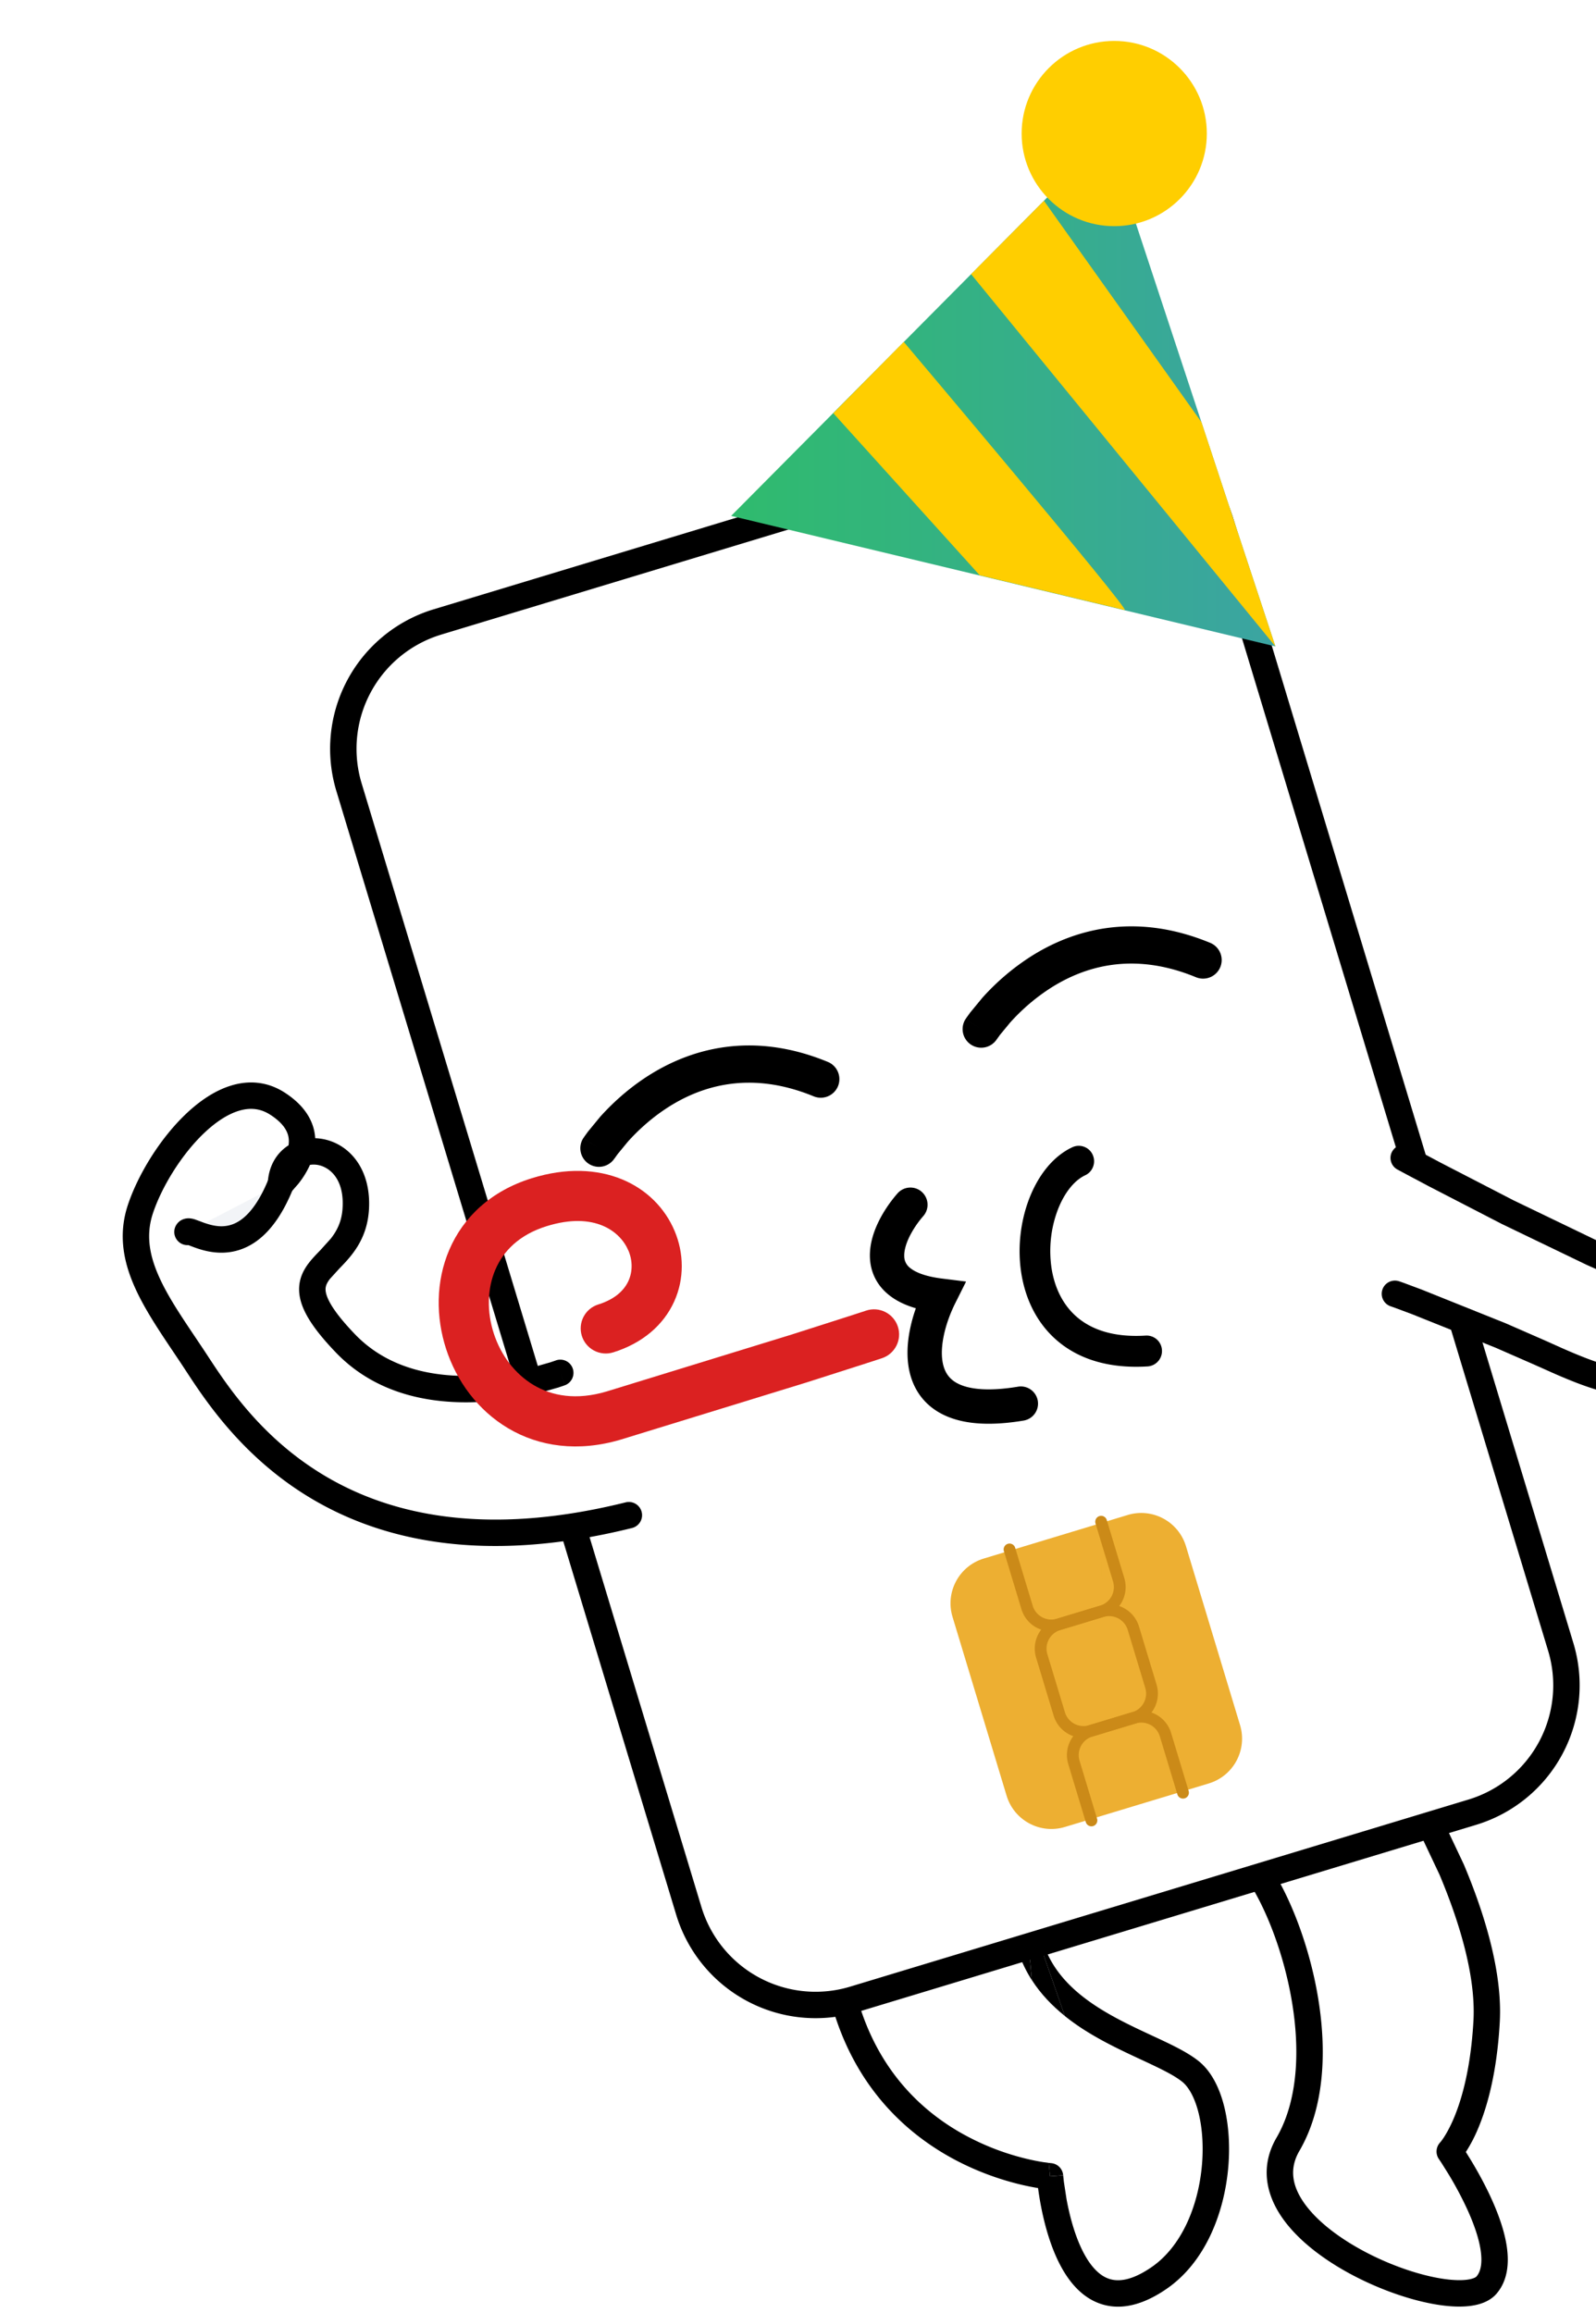 <svg xmlns="http://www.w3.org/2000/svg" width="78" height="113" fill="none" xmlns:v="https://vecta.io/nano"><style><![CDATA[.B{fill-rule:evenodd}.C{fill:#000}.D{fill:#cb8a18}.E{fill:#ffce00}]]></style><g filter="url(#A)"><path d="M63.037 85.487s3.882 6.523 3.616 11.276-1.802 6.355-1.802 6.355 3.301 4.76 1.802 6.521-12.274-2.466-9.707-6.873-.108-12.167-2.121-14.105" fill="#fff"/><path d="M62.707 84.932c.306-.182.702-.082.885.225l-.528.314.528-.314h0l.001.001.003.004.009.016.034.059.127.222.445.821 1.329 2.811c.944 2.241 1.899 5.175 1.757 7.707-.137 2.442-.602 4.104-1.05 5.173a7.21 7.21 0 0 1-.608 1.169l.257.415c.294.487.674 1.161 1.006 1.896s.63 1.554.741 2.335c.109.766.053 1.623-.499 2.271-.348.408-.885.564-1.379.614-.515.053-1.115.006-1.74-.109-1.255-.232-2.726-.758-4.059-1.48-1.325-.718-2.578-1.665-3.332-2.773-.775-1.14-1.044-2.501-.247-3.869 1.162-1.995 1.171-4.84.584-7.515-.29-1.322-.718-2.567-1.192-3.592-.48-1.039-.984-1.804-1.403-2.208-.257-.247-.264-.656-.017-.913s.656-.264.913-.017c.587.566 1.172 1.497 1.68 2.596.514 1.112.971 2.446 1.281 3.857.612 2.791.675 6.029-.73 8.441-.486.836-.371 1.656.199 2.494.591.868 1.644 1.694 2.88 2.364 1.227.665 2.571 1.141 3.678 1.345.555.102 1.024.131 1.375.095.372-.038.501-.136.527-.167.198-.233.292-.632.204-1.253-.086-.607-.331-1.303-.639-1.984a17.25 17.25 0 0 0-.935-1.761l-.341-.544-.097-.146-.025-.037-.006-.008-.001-.002c-.174-.25-.148-.588.06-.809l.033-.04c.03-.038.08-.103.143-.199.126-.191.307-.504.501-.965.386-.92.822-2.436.952-4.746.124-2.221-.728-4.925-1.658-7.134l-1.282-2.713-.427-.787-.119-.208-.031-.052-.007-.013-.002-.003c-.182-.306-.082-.702.225-.885zm1.677 17.741h0z" class="B C"/><path d="M34.878 93.925c1.44 9.697 10.439 10.402 10.439 10.402s.636 8.215 5.341 4.96c3.311-2.292 3.419-8.546 1.531-10.077s-7.934-2.507-8.102-7.759" fill="#fff"/><path d="M44.066 90.806l.364 3.937c.442.686.999 1.26 1.608 1.749l-1.972-5.687z" class="C"/><path d="M44.731 91.431c-.011-.356-.309-.636-.666-.624s-.636.309-.624.666c.042 1.315.419 2.386.989 3.272l-.364-3.937 1.972 5.687a11 11 0 0 0 1.115.782c.875.54 1.797.969 2.595 1.34l.129.06c.859.4 1.508.714 1.905 1.036.315.255.614.776.802 1.55.184.756.242 1.679.146 2.638-.195 1.942-1.001 3.861-2.44 4.857-1.067.738-1.75.73-2.196.537-.499-.216-.933-.757-1.284-1.532-.343-.755-.558-1.623-.686-2.318l-.13-.847-.026-.24-.006-.061-.001-.014v-.003l-.643.049-.061-.655-.231-.032c-.231-.035-.569-.097-.98-.2a12.32 12.32 0 0 1-3.088-1.238c-2.286-1.306-4.755-3.748-5.441-8.372-.052-.352-.381-.596-.733-.544s-.596.381-.544.733c.753 5.074 3.503 7.833 6.077 9.304 1.278.73 2.506 1.14 3.414 1.369.402.101.743.166 1.001.209.028.211.068.477.123.777.138.743.376 1.725.78 2.616.396.873 1.003 1.775 1.947 2.183.997.432 2.158.229 3.443-.66 1.872-1.295 2.775-3.649 2.99-5.789.109-1.083.047-2.154-.176-3.072-.219-.901-.615-1.737-1.244-2.247-.547-.444-1.362-.826-2.173-1.203l-.112-.052c-.811-.377-1.67-.777-2.479-1.276-1.678-1.036-3.026-2.428-3.1-4.746z" class="B C"/><path d="M45.352 103.683l-.064-.007-.032-.004.061.655.643-.049v-.001c-.025-.316-.276-.568-.592-.593h0-.001-.001z" class="C"/><path d="M45.603 19.244l-30.225 9.143c-3.422 1.035-5.357 4.648-4.321 8.07l16.607 54.902c1.035 3.422 4.648 5.357 8.07 4.322l30.225-9.143c3.422-1.035 5.357-4.648 4.322-8.07L53.672 23.566c-1.035-3.422-4.648-5.357-8.07-4.322z" fill="#fff"/><path d="M15.564 29.005a5.83 5.83 0 0 0-3.891 7.265l16.607 54.902a5.83 5.83 0 0 0 7.265 3.891l30.225-9.143a5.83 5.83 0 0 0 3.891-7.265L53.055 23.752a5.83 5.83 0 0 0-7.265-3.891l-30.225 9.143zm-5.126 7.639a7.12 7.12 0 0 1 4.752-8.874l30.225-9.143a7.12 7.12 0 0 1 8.874 4.752l16.607 54.902a7.12 7.12 0 0 1-4.752 8.874L35.92 96.298a7.12 7.12 0 0 1-8.874-4.752L10.438 36.643z" class="B C"/><path d="M49.11 72.019l-7.032 2.127c-1.209.366-1.892 1.642-1.526 2.85l2.643 8.738c.366 1.209 1.642 1.892 2.851 1.526l7.032-2.127c1.209-.366 1.892-1.642 1.526-2.851l-2.643-8.738c-.366-1.209-1.642-1.892-2.85-1.526z" fill="#edaf32"/><path d="M45.822 77.638a.95.95 0 0 0-.634 1.184l.857 2.834a.95.95 0 0 0 1.185.634l2.108-.638a.95.95 0 0 0 .634-1.184l-.857-2.834A.95.95 0 0 0 47.93 77l-2.108.638zm-1.185 1.351c-.244-.807.212-1.658 1.019-1.902l2.108-.638c.807-.244 1.658.212 1.902 1.019l.857 2.834c.244.807-.212 1.658-1.019 1.902l-2.108.638c-.807.244-1.658-.212-1.902-1.019l-.857-2.834z" class="B D"/><path d="M47.731 72.071c.152-.046.313.04.359.192l.856 2.833c.058.192.078.393.059.593a1.52 1.52 0 0 1-.173.57c-.094.177-.223.333-.378.46s-.333.222-.525.28m0 0l-2.109.638c-.387.117-.805.075-1.162-.116s-.623-.517-.739-.904l-.856-2.831c-.046-.152.04-.313.192-.359s.313.04.359.192l.856 2.831a.95.95 0 0 0 1.184.636l2.109-.638h0a.95.95 0 0 0 .562-.46.95.95 0 0 0 .071-.723v-.001l-.856-2.833c-.046-.152.04-.313.192-.359" class="B D"/><path d="M49.872 82.166a.95.95 0 0 0-.369.036l-2.109.638c-.119.036-.23.095-.327.174a.95.95 0 0 0-.343.641.95.95 0 0 0 .036.369h0l.856 2.833c.046.152-.04.313-.192.359s-.313-.04-.359-.192l-.856-2.833c-.058-.192-.078-.393-.059-.593a1.52 1.52 0 0 1 .551-1.03c.155-.127.334-.222.525-.28l2.108-.638c.192-.058.393-.078.593-.058s.393.079.57.174.333.224.46.379a1.52 1.52 0 0 1 .279.526l.856 2.831c.046.152-.04.313-.192.359s-.313-.04-.359-.192l-.856-2.831v-.001a.95.95 0 0 0-.46-.563c-.11-.059-.23-.096-.355-.108z" class="B D"/><path d="M42.719 48.775h0l.005-.007.026-.039.119-.165.496-.601a9.74 9.74 0 0 1 1.94-1.665c1.66-1.071 4.058-1.828 7.146-.553a.91.91 0 0 0 1.187-.494.91.91 0 0 0-.494-1.187c-3.751-1.547-6.775-.616-8.825.706a11.56 11.56 0 0 0-2.308 1.978l-.598.726-.158.219-.044.064-.013.019-.004.006-.002.002-.001.001c0 0-.001.001.763.494l-.764-.493a.91.91 0 0 0 .271 1.257.91.91 0 0 0 1.256-.269" class="B C"/><path d="M24.038 54.596h0l.004-.007.026-.039.119-.165.494-.601c.443-.494 1.095-1.121 1.937-1.665 1.658-1.071 4.055-1.828 7.149-.555a.91.91 0 0 0 1.187-.495.91.91 0 0 0-.495-1.187c-3.755-1.546-6.779-.614-8.828.709-1.012.653-1.785 1.399-2.305 1.979l-.597.726-.158.219-.043.064-.013.019-.004.006-.002.002h-.001c0 0 0 .001.745.481l-.746-.48a.91.91 0 0 0 .272 1.257.91.91 0 0 0 1.256-.272z" class="B C"/><path d="M29.732 23.205l26.6 6.377L48.117 4.69 29.732 23.205z" fill="url(#B)"/><path d="M34.727 18.188l7.152 7.917 7.087 1.699c.333.079-10.796-13.099-10.796-13.099l-3.443 3.483z" class="E"/><path d="M41.459 11.394l14.872 18.188-3.613-10.955L45.02 7.809l-3.56 3.584z" class="E"/><path d="M48.455 9.05c2.499 0 4.525-2.026 4.525-4.525S50.954 0 48.455 0 43.93 2.026 43.93 4.525s2.026 4.525 4.525 4.525z" class="E"/><path d="M62.603 54.574s9.426 5.11 12.349 5.859c0 0 4.405-2.685 6.478-2.901 5.705-.595-4.726 5.499-4.726 5.499s4.134-.206.787 1.679c-3.671 2.061-6.159.19-10.156-1.461s-5.165-2.037-5.165-2.037" fill="#fff"/><path d="M62.036 54.266c.17-.313.562-.43.875-.26l-.308.567-.308.567c-.313-.17-.43-.562-.26-.875zm12.823 5.47c-.676-.205-1.66-.607-2.804-1.123l-4.083-1.967-3.549-1.833-1.104-.587-.303-.163-.105-.057c0 0 0 0-.308.567l-.308.567.108.058.306.164 1.111.591 3.571 1.844 4.133 1.991c1.293.584 2.476 1.066 3.268 1.268.169.043.347.017.496-.074m0 0l.002-.002.009-.005.036-.022.14-.084.519-.302 1.715-.932 2.075-.962c.691-.277 1.287-.457 1.714-.502.402-.042.678-.043.858-.029-.081.106-.199.242-.366.406-.306.301-.711.641-1.174.995-.925.707-2.032 1.439-2.915 1.997l-1.092.675-.317.19-.084.05-.021.012-.007.004h0c-.257.15-.378.456-.293.741s.354.475.651.461h.001.007l.029-.001.114-.003.391.002.578.045c-.162.119-.384.262-.681.43-1.675.94-3.04.978-4.475.6-.739-.195-1.501-.502-2.348-.874l-.84-.376-1.93-.844-4.097-1.644-.851-.318-.194-.069-.048-.017-.013-.004-.004-.001h-.002c0 0 0 0-.203.613l.203-.613c-.338-.112-.703.072-.815.41s.072.703.41.815h.001l.008.003.04.014.18.064.827.309 4.066 1.631 1.867.817.877.392c.859.378 1.697.72 2.539.941 1.726.455 3.44.398 5.436-.722l.001-.001c.437-.246.776-.472 1.026-.683.236-.199.459-.439.557-.731a.94.94 0 0 0 .027-.526c-.045-.184-.141-.329-.246-.436-.153-.155-.343-.25-.509-.311l2.935-2.016c.484-.37.937-.746 1.297-1.101.34-.335.67-.72.811-1.111.075-.208.122-.491.006-.781-.12-.299-.361-.477-.596-.575-.425-.179-1.032-.187-1.752-.113-.61.064-1.342.3-2.06.587-.73.292-1.494.658-2.184 1.012l-1.767.961-.493.286" class="B C"/><path d="M21.383 65.075s-6.689 2.526-10.499-1.439.271-3.332.501-6.531c.24-3.407-3.515-3.663-3.652-1.291 0 0 2.433-2.219-.178-3.896S1.739 54.396.853 57.105c-.792 2.433.816 4.578 2.517 7.123s6.718 11.432 21.364 7.8" fill="#fff"/><path d="M5.354 51.02c.838-.241 1.724-.176 2.551.355.747.48 1.201 1.045 1.396 1.666a2.37 2.37 0 0 1 .104.568c.143.005.286.022.427.051 1.291.27 2.335 1.517 2.196 3.49v.001c-.069.956-.432 1.636-.847 2.164-.201.256-.416.478-.598.665l-.007.008-.447.49c-.112.145-.171.258-.198.359-.025.093-.033.212.014.385.105.383.465.989 1.404 1.966 1.714 1.784 4.106 2.141 6.172 2.01a14.35 14.35 0 0 0 2.597-.416l.771-.221.203-.068.033-.012.028-.01.002-.001h0c.333-.126.706.042.831.376s-.042.706-.376.832l-.228-.604.227.604h-.001l-.002.001-.005.002-.018.007-.064.023-.235.079-.849.243c-.714.182-1.71.382-2.834.453-2.231.141-5.088-.222-7.184-2.404-.966-1.006-1.524-1.808-1.719-2.521-.102-.375-.105-.727-.016-1.059.087-.325.252-.592.426-.816.16-.206.35-.401.518-.575l.03-.031.509-.563c.295-.376.529-.817.575-1.459.101-1.434-.612-2.018-1.173-2.135a1.14 1.14 0 0 0-.418-.011 4.28 4.28 0 0 1-.574.932l-.278.318-.089.09-.027.026-.009.008-.003.003-.001.001-.001.001c0 0 0 0-.435-.476l.435.477c-.194.177-.475.219-.712.106s-.382-.358-.367-.62c.045-.777.396-1.393.937-1.771l.076-.051c.028-.18.02-.357-.033-.529-.083-.266-.304-.608-.862-.966-.478-.307-.972-.352-1.497-.201-.548.158-1.133.532-1.71 1.076-1.156 1.09-2.123 2.712-2.534 3.969-.33 1.016-.175 1.989.3 3.057.425.956 1.078 1.926 1.815 3.023l.325.485.25.379c.915 1.398 2.506 3.829 5.386 5.65 3.134 1.982 7.866 3.281 15.037 1.502.346-.086.696.125.782.471s-.125.696-.471.782c-7.476 1.854-12.576.525-16.037-1.664-3.128-1.979-4.86-4.63-5.775-6.031l-.245-.372-.319-.476c-.729-1.084-1.452-2.158-1.927-3.224-.556-1.249-.809-2.564-.348-3.981v-.001c.474-1.452 1.554-3.262 2.876-4.507.662-.624 1.423-1.143 2.239-1.377z" class="B C"/><path d="M3.161 58.189c.166-.259 2.809 2.032 4.573-2.375l-4.573 2.375z" fill="#f2f4f7"/><path d="M7.974 55.215c.331.132.492.508.359.839-.467 1.166-1.017 1.954-1.625 2.453-.62.509-1.266.689-1.852.696-.569.007-1.059-.15-1.38-.268l-.197-.075-.071-.027c-.134.01-.272-.022-.393-.1-.3-.192-.388-.591-.196-.891.203-.318.537-.323.636-.318a1.1 1.1 0 0 1 .276.055l.266.097.124.047c.276.101.589.193.921.189.316-.004.672-.094 1.049-.403.388-.319.83-.897 1.245-1.935.132-.331.508-.492.839-.36zm-4.269 3.322c-.02.031-.041.059-.063.083.023-.026.044-.053.063-.083zm-.581.268z" class="B C"/><path d="M24.708 59.094c-.387-.917-1.637-1.92-3.995-1.186-1.342.418-2.116 1.219-2.503 2.123-.401.934-.422 2.061-.076 3.122s1.033 1.976 1.949 2.519c.891.529 2.08.754 3.567.31l9.032-2.778 2.68-.857.722-.234.186-.061.062-.021c.643-.211 1.336.139 1.548.782s-.139 1.336-.782 1.547l-.358-1.088.358 1.088-.065.021-.189.062-.728.236-2.694.862-9.071 2.79c-2.105.628-4.006.347-5.519-.551-1.489-.883-2.522-2.315-3.028-3.867s-.512-3.299.153-4.85c.678-1.581 2.02-2.872 4.028-3.497 3.371-1.05 6.033.318 6.984 2.574.457 1.084.486 2.335-.023 3.455-.517 1.137-1.539 2.03-2.976 2.478-.646.201-1.334-.16-1.535-.806s.159-1.334.806-1.535c.847-.264 1.277-.72 1.473-1.151.204-.449.208-.985-.004-1.488z" fill="#db2121" class="B"/><path d="M39.045 56.228a.84.84 0 0 1 .079 1.185 4.76 4.76 0 0 0-.667.986c-.184.371-.271.702-.265.962a.72.72 0 0 0 .279.58c.231.194.691.416 1.565.525l1.178.147-.531 1.062c-.242.485-.461 1.072-.573 1.654-.114.591-.106 1.11.031 1.504.123.356.363.655.854.845.529.205 1.395.298 2.758.071a.84.84 0 0 1 .966.69.84.84 0 0 1-.69.966c-1.516.253-2.72.195-3.641-.162-.96-.372-1.552-1.048-1.834-1.861-.268-.776-.238-1.621-.093-2.372a7.71 7.71 0 0 1 .299-1.092c-.551-.16-1.009-.389-1.37-.693-.603-.508-.861-1.163-.876-1.827-.014-.63.188-1.239.44-1.745.255-.514.588-.981.908-1.346a.84.84 0 0 1 1.185-.079z" class="B C"/><path d="M47.401 54.418c.174.378.011.827-.364 1.002-.511.239-1.008.825-1.341 1.689a5.7 5.7 0 0 0-.307 2.835c.146.96.555 1.819 1.259 2.416.696.59 1.758.992 3.345.893a.75.75 0 0 1 .794.707c.026.416-.289.774-.702.799-1.891.117-3.356-.357-4.403-1.246-1.039-.882-1.586-2.104-1.774-3.341s-.027-2.522.392-3.609c.413-1.073 1.119-2.05 2.107-2.512.375-.175.821-.011.995.367z" class="B C"/></g><defs><filter id="A" x="0" y="0" width="89.781" height="112.696" filterUnits="userSpaceOnUse" color-interpolation-filters="sRGB"><feFlood flood-opacity="0" result="A"/><feColorMatrix in="SourceAlpha" values="0 0 0 0 0 0 0 0 0 0 0 0 0 0 0 0 0 0 127 0" result="B"/><feOffset dx="6" dy="2"/><feComposite in2="B" operator="out"/><feColorMatrix values="0 0 0 0 0 0 0 0 0 0 0 0 0 0 0 0 0 0 0.04 0"/><feBlend in2="A"/><feBlend in="SourceGraphic"/></filter><linearGradient id="B" x1="29.732" y1="17.135" x2="56.331" y2="17.135" gradientUnits="userSpaceOnUse"><stop stop-color="#2fbb6d"/><stop offset="1" stop-color="#3ba4a2"/></linearGradient></defs></svg>